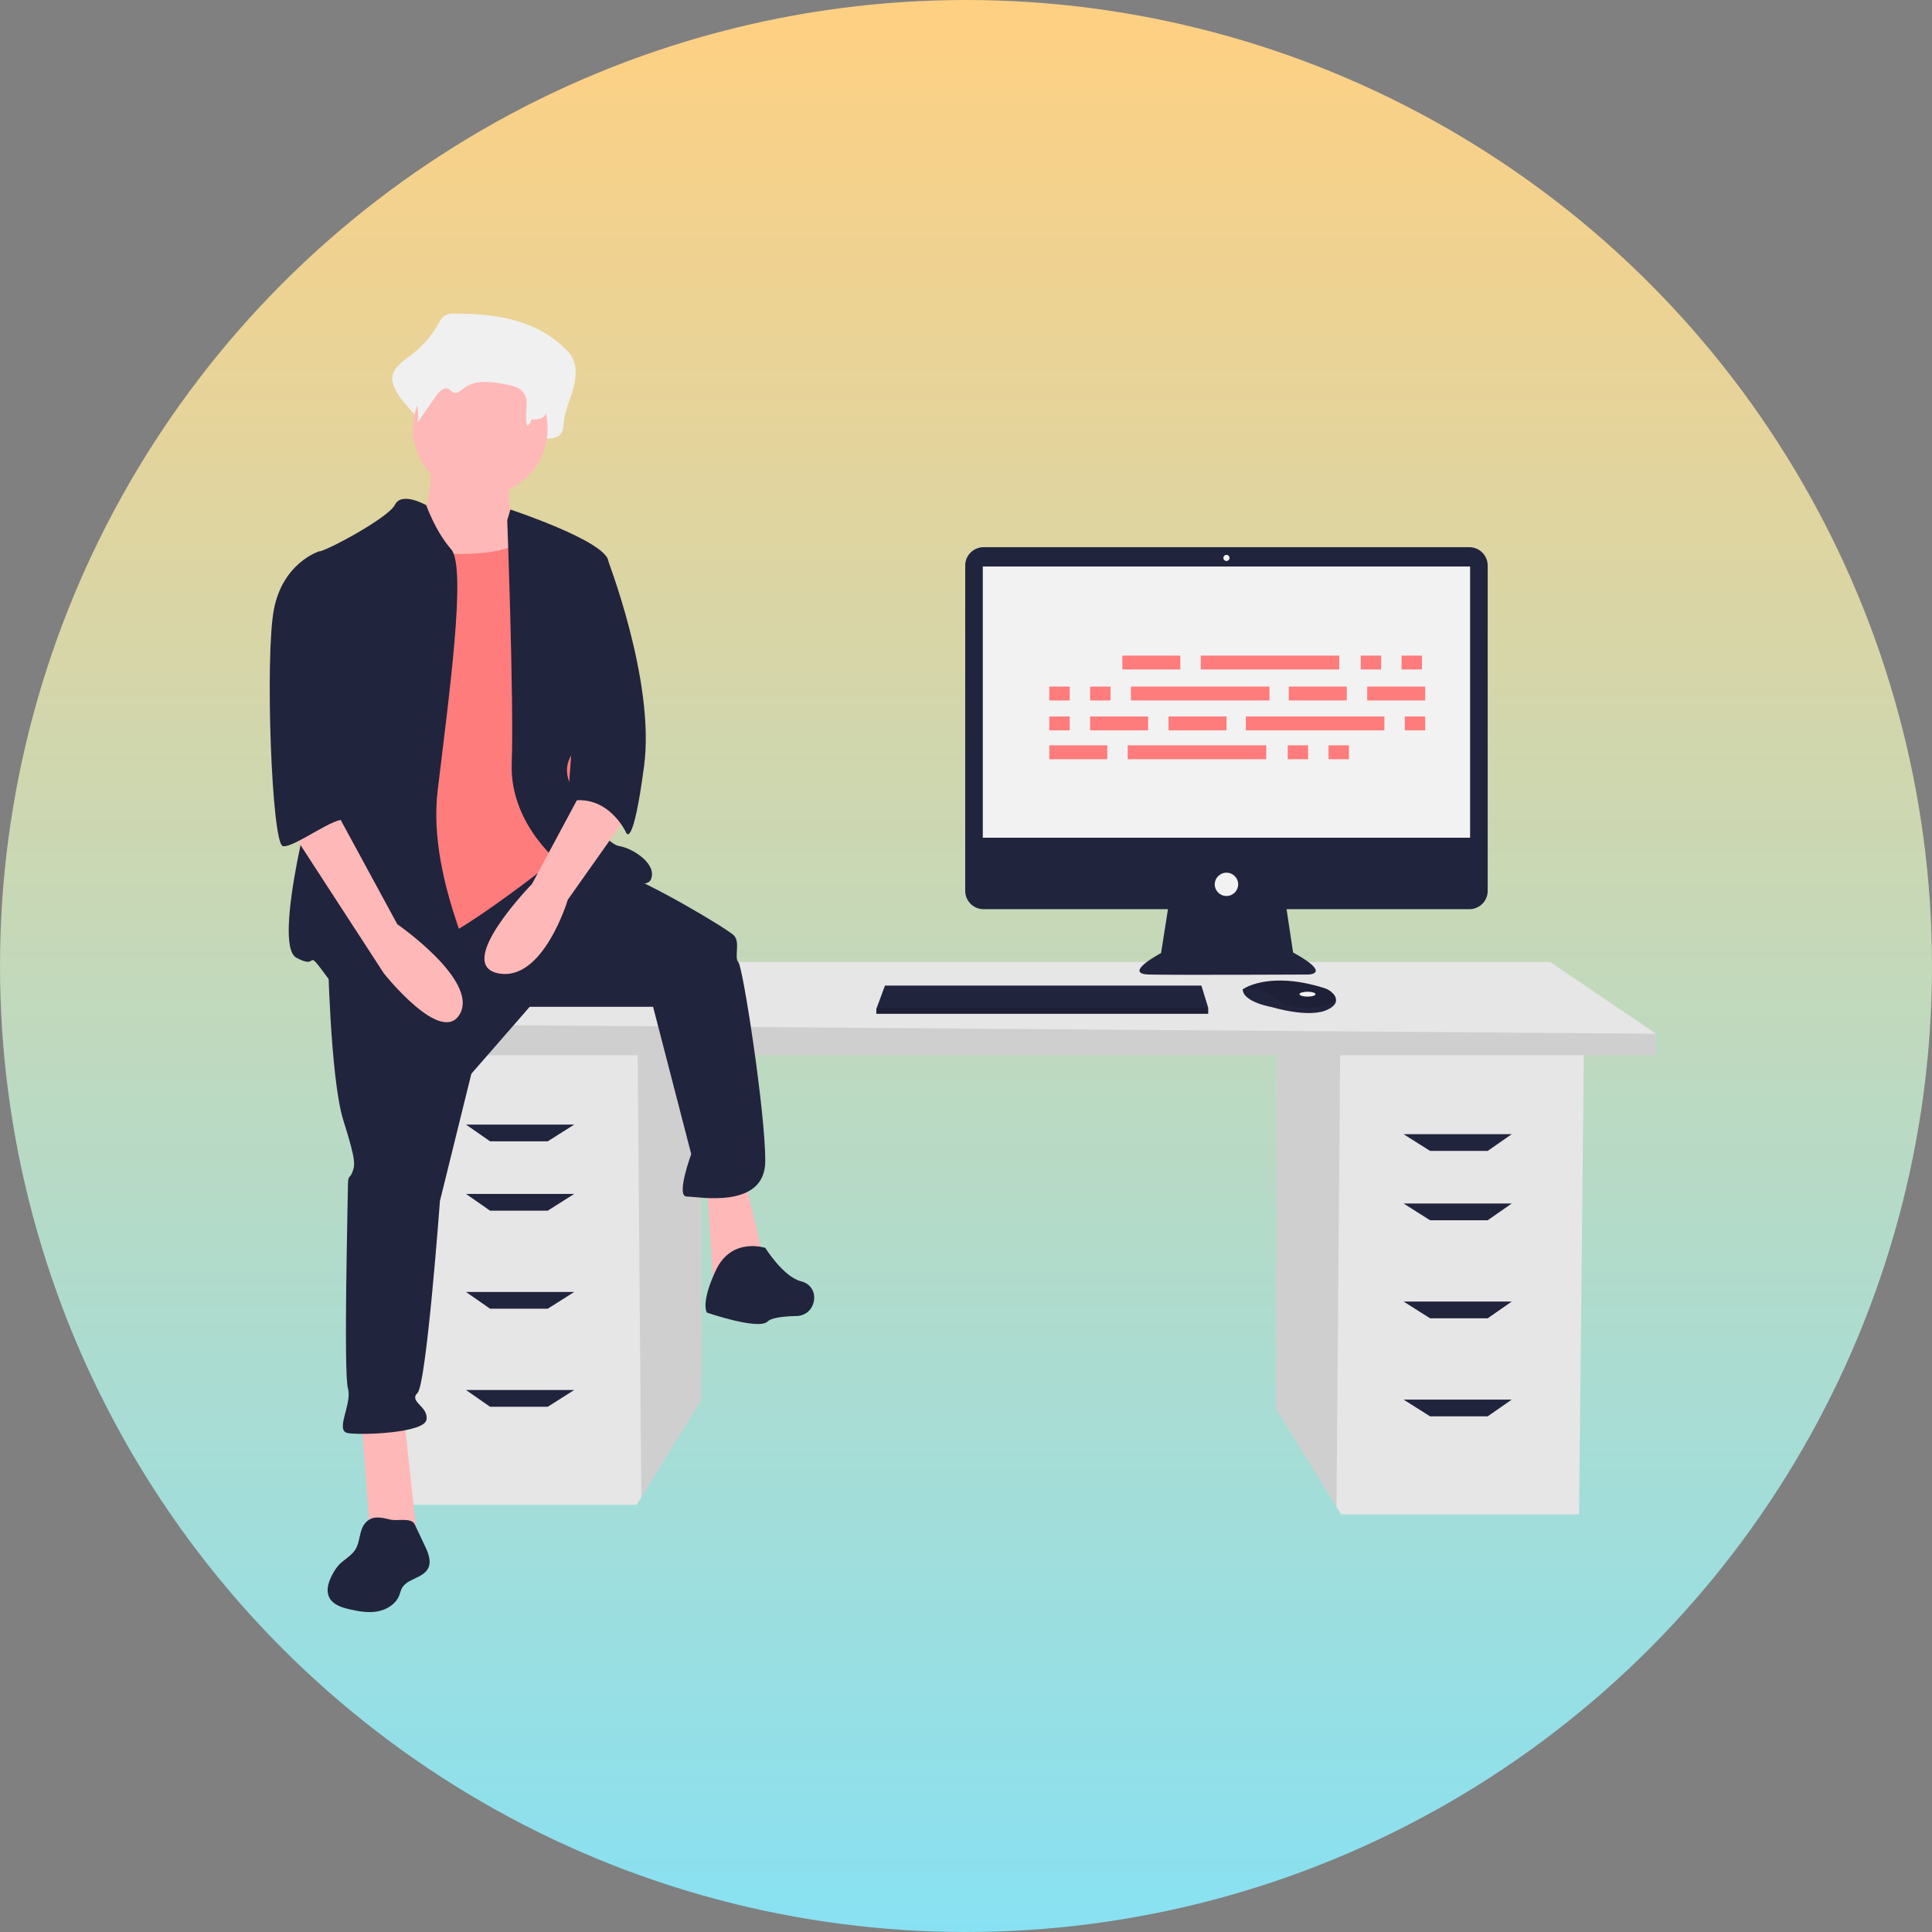 <svg width="308" height="308" viewBox="0 0 308 308" fill="none" xmlns="http://www.w3.org/2000/svg">
<rect x="0" y="0" width="308" height="308" fill="#808080" stroke="none"/>
<circle cx="154" cy="154" r="153.027" fill="url(#paint0_linear_94:5)" stroke="url(#paint1_linear_94:5)" stroke-width="1.945"/>
<g clip-path="url(#clip0_94:5)">
<path d="M203.447 167.464V224.646L213.063 240.234L213.795 241.42H251.736L252.503 167.464H203.447Z" fill="#E6E6E6"/>
<path opacity="0.1" d="M203.447 167.464V224.646L213.063 240.234L213.653 167.464H203.447Z" fill="black"/>
<path d="M111.851 165.939V223.122L102.235 238.71L101.504 239.895H63.562L62.795 165.939H111.851Z" fill="#E6E6E6"/>
<path opacity="0.1" d="M111.851 165.939V223.122L102.235 238.71L101.645 165.939H111.851Z" fill="black"/>
<path d="M264 164.796V168.226H57.813V163.271L76.976 153.359H247.137L264 164.796Z" fill="#E6E6E6"/>
<path opacity="0.1" d="M264 164.796V168.226H57.813V163.271L264 164.796Z" fill="black"/>
<path d="M87.323 181.95H78.125L74.293 179.282H91.539L87.323 181.95Z" fill="#21243D"/>
<path d="M87.323 193.006H78.125L74.293 190.337H91.539L87.323 193.006Z" fill="#21243D"/>
<path d="M87.323 208.636H78.125L74.293 205.967H91.539L87.323 208.636Z" fill="#21243D"/>
<path d="M87.323 224.265H78.125L74.293 221.597H91.539L87.323 224.265Z" fill="#21243D"/>
<path d="M227.975 183.475H237.173L241.005 180.807H223.759L227.975 183.475Z" fill="#21243D"/>
<path d="M227.975 194.53H237.173L241.005 191.862H223.759L227.975 194.53Z" fill="#21243D"/>
<path d="M227.975 210.16H237.173L241.005 207.492H223.759L227.975 210.16Z" fill="#21243D"/>
<path d="M227.975 225.79H237.173L241.005 223.122H223.759L227.975 225.79Z" fill="#21243D"/>
<path d="M234.238 87.233H156.805C156.42 87.233 156.039 87.308 155.684 87.455C155.329 87.601 155.006 87.816 154.734 88.086C154.462 88.357 154.246 88.678 154.099 89.031C153.952 89.385 153.876 89.764 153.876 90.146V142.031C153.876 142.414 153.952 142.793 154.099 143.146C154.246 143.499 154.462 143.821 154.734 144.091C155.006 144.362 155.329 144.576 155.684 144.723C156.039 144.869 156.42 144.944 156.805 144.944H186.199L185.098 151.938C185.098 151.938 178.804 155.264 183.23 155.362C187.655 155.459 208.502 155.362 208.502 155.362C208.502 155.362 212.534 155.362 206.142 151.84L205.106 144.944H234.238C234.623 144.944 235.004 144.869 235.359 144.723C235.714 144.576 236.037 144.362 236.309 144.091C236.581 143.821 236.797 143.499 236.944 143.146C237.091 142.793 237.167 142.414 237.167 142.031V90.146C237.167 89.764 237.091 89.385 236.944 89.031C236.797 88.678 236.581 88.357 236.309 88.086C236.037 87.816 235.714 87.601 235.359 87.455C235.004 87.308 234.623 87.233 234.238 87.233V87.233Z" fill="#21243D"/>
<path d="M234.364 90.314H156.679V133.549H234.364V90.314Z" fill="#F2F2F2"/>
<path d="M195.522 89.434C195.793 89.434 196.013 89.215 196.013 88.945C196.013 88.675 195.793 88.456 195.522 88.456C195.25 88.456 195.03 88.675 195.03 88.945C195.03 89.215 195.25 89.434 195.522 89.434Z" fill="#F2F2F2"/>
<path d="M195.522 142.841C196.553 142.841 197.39 142.009 197.39 140.983C197.39 139.956 196.553 139.124 195.522 139.124C194.49 139.124 193.653 139.956 193.653 140.983C193.653 142.009 194.49 142.841 195.522 142.841Z" fill="#F2F2F2"/>
<path d="M192.61 160.644V161.622H139.705V160.839L139.778 160.644L141.082 157.122H191.528L192.61 160.644Z" fill="#21243D"/>
<path d="M212.97 159.686C212.873 160.096 212.509 160.528 211.687 160.937C208.737 162.404 202.739 160.546 202.739 160.546C202.739 160.546 198.117 159.763 198.117 157.709C198.247 157.621 198.382 157.541 198.522 157.469C199.762 156.817 203.875 155.206 211.166 157.538C211.704 157.705 212.183 158.018 212.552 158.441C212.716 158.601 212.839 158.797 212.912 159.014C212.984 159.23 213.004 159.46 212.97 159.686Z" fill="#21243D"/>
<path opacity="0.1" d="M212.97 159.686C209.359 161.062 206.14 161.165 202.837 158.883C201.588 157.964 200.075 157.469 198.522 157.469C199.762 156.817 203.875 155.206 211.166 157.538C211.704 157.705 212.183 158.018 212.552 158.441C212.716 158.601 212.839 158.797 212.912 159.014C212.984 159.23 213.004 159.46 212.97 159.686Z" fill="black"/>
<path d="M208.442 158.883C209.148 158.883 209.72 158.708 209.72 158.492C209.72 158.276 209.148 158.1 208.442 158.1C207.736 158.1 207.164 158.276 207.164 158.492C207.164 158.708 207.736 158.883 208.442 158.883Z" fill="#F2F2F2"/>
<path opacity="0.1" d="M192.61 160.644V161.622H139.705V160.839L139.778 160.644H192.61Z" fill="black"/>
<path d="M72.416 50C71.879 49.956 71.341 50.076 70.874 50.343C70.415 50.655 70.126 51.202 69.831 51.712C68.703 53.682 67.176 55.399 65.346 56.752C64.013 57.723 62.319 58.934 62.547 60.724C62.667 61.316 62.887 61.883 63.196 62.401C64.426 64.87 67.781 66.778 67.451 69.595C68.672 67.561 67.039 66.555 68.26 64.521C68.842 63.552 69.852 62.459 70.731 63.067C71.025 63.271 71.218 63.636 71.524 63.815C72.255 64.241 73.032 63.426 73.679 62.849C75.909 60.857 79.081 61.379 81.856 61.999C83.166 62.292 84.605 62.676 85.38 63.922C86.398 65.56 84.412 67.329 83.91 69.18C83.869 69.338 83.867 69.503 83.905 69.662C83.942 69.82 84.017 69.968 84.124 70.091C84.231 70.215 84.367 70.31 84.519 70.37C84.671 70.43 84.836 70.453 84.999 70.436C85.832 70.354 86.818 70.287 86.867 69.924C87.915 69.961 89.199 69.843 89.648 68.757C89.785 68.328 89.857 67.881 89.863 67.43C90.028 65.608 90.805 63.945 91.321 62.21C91.836 60.475 92.06 58.442 91.19 56.903C90.88 56.392 90.496 55.928 90.051 55.526C85.117 50.776 78.629 49.993 72.416 50Z" fill="#F0F0F0"/>
<path d="M68.524 73.153C68.524 73.153 69.597 82.049 65.662 82.76C61.727 83.472 69.24 95.57 69.24 95.57L87.125 97.705L82.833 83.472C82.833 83.472 79.971 82.405 81.76 75.288C83.548 68.172 68.524 73.153 68.524 73.153Z" fill="#FFB8B8"/>
<path d="M57.614 225.977L59.045 245.547H66.556L64.41 225.977H57.614Z" fill="#FFB8B8"/>
<path d="M112.702 188.972L113.775 205.34L122.002 201.782L118.783 188.261L112.702 188.972Z" fill="#FFB8B8"/>
<path d="M52.248 151.255C52.248 151.255 52.606 171.893 54.752 178.653C56.898 185.414 56.541 185.77 56.183 186.837C55.825 187.905 55.468 187.193 55.468 188.972C55.468 190.751 54.752 218.861 55.468 221.352C56.183 223.842 53.321 228.112 55.468 228.468C57.614 228.824 67.63 228.468 67.987 226.333C68.345 224.198 65.126 223.486 66.557 222.063C67.987 220.64 70.134 191.463 70.134 191.463L75.142 171.181L84.442 160.507H104.116L110.198 183.991C110.198 183.991 107.694 190.751 109.482 190.751C111.271 190.751 122.002 192.886 122.002 185.058C122.002 177.23 118.425 154.102 117.71 153.39C116.994 152.679 118.067 150.188 116.994 149.12C115.921 148.053 103.401 140.581 98.751 139.158C94.101 137.734 87.577 136.04 87.577 136.04L52.248 151.255Z" fill="#21243D"/>
<path d="M122.002 198.935C122.002 198.935 116.636 197.156 114.132 202.493C111.628 207.83 112.702 209.254 112.702 209.254C112.702 209.254 120.929 212.1 122.36 210.677C122.982 210.058 124.959 209.843 126.994 209.797C130.093 209.728 130.918 205.367 127.991 204.351C127.903 204.321 127.815 204.295 127.726 204.272C124.864 203.561 122.002 198.935 122.002 198.935Z" fill="#21243D"/>
<path d="M76.573 79.024C82.499 79.024 87.304 74.245 87.304 68.35C87.304 62.454 82.499 57.675 76.573 57.675C70.646 57.675 65.841 62.454 65.841 68.35C65.841 74.245 70.646 79.024 76.573 79.024Z" fill="#FFB8B8"/>
<path d="M62.622 87.208C62.622 87.208 80.15 90.766 84.442 85.073C88.735 79.38 90.523 101.085 90.523 101.085L92.67 123.857L89.45 136.311C89.45 136.311 72.638 149.832 67.272 150.9C61.906 151.967 53.679 152.679 53.679 152.679C53.679 152.679 56.183 113.183 56.183 112.471C56.183 111.76 62.622 87.208 62.622 87.208Z" fill="#FF7C7C"/>
<path d="M67.953 80.535C67.953 80.535 64.053 78.313 62.98 80.448C61.906 82.582 51.89 87.92 50.817 87.92C49.744 87.92 52.964 117.453 51.533 121.011C50.102 124.569 43.305 150.544 47.24 152.679C51.175 154.814 48.313 150.544 52.248 155.881C56.183 161.218 75.499 161.218 76.573 159.083C77.646 156.948 67.987 140.937 69.776 125.992C71.565 111.048 74.426 90.41 71.922 87.564C69.418 84.717 67.953 80.535 67.953 80.535Z" fill="#21243D"/>
<path d="M80.865 82.938L81.364 81.233C81.364 81.233 96.247 86.141 96.962 89.343C97.678 92.545 97.32 114.962 94.816 116.741C92.312 118.52 88.735 121.367 91.239 125.636C93.743 129.906 96.605 134.532 98.751 134.888C100.897 135.244 104.832 137.734 103.759 140.225C102.686 142.716 89.808 138.09 89.808 138.09C89.808 138.09 81.223 131.685 81.581 121.722C81.938 111.76 80.865 82.938 80.865 82.938Z" fill="#21243D"/>
<path d="M93.385 124.925L84.8 140.937C84.8 140.937 72.28 153.746 79.434 155.169C86.589 156.593 90.523 143.427 90.523 143.427L99.824 130.262L93.385 124.925Z" fill="#FFB8B8"/>
<path d="M72.939 52.793C72.506 52.761 72.073 52.845 71.684 53.035C71.332 53.291 71.042 53.621 70.835 54.003C69.881 55.431 68.637 56.644 67.183 57.565C66.098 58.251 64.719 59.107 64.905 60.373C65.005 60.797 65.185 61.199 65.433 61.558C66.438 63.321 66.838 65.361 66.573 67.37L69.556 63.056C70.029 62.372 70.852 61.599 71.567 62.029C71.806 62.173 71.963 62.431 72.213 62.557C72.808 62.859 73.44 62.282 73.967 61.874C75.782 60.467 78.364 60.836 80.623 61.274C81.69 61.481 82.861 61.753 83.492 62.633C84.539 64.096 83.445 66.21 84.057 67.9C84.228 67.781 84.373 67.629 84.484 67.453C84.595 67.276 84.669 67.08 84.703 66.875C85.556 66.901 86.601 66.818 86.966 66.051C87.077 65.75 87.136 65.433 87.141 65.113C87.275 63.824 87.909 62.649 88.328 61.423C88.747 60.197 88.93 58.76 88.222 57.672C87.963 57.304 87.65 56.976 87.295 56.699C83.278 53.342 77.997 52.788 72.939 52.793Z" fill="#F0F0F0"/>
<path d="M93.385 87.92L96.718 88.8C96.718 88.8 104.474 108.557 102.686 122.078C100.897 135.599 99.824 132.753 99.824 132.753C99.824 132.753 96.962 126.348 90.523 127.771L93.385 87.92Z" fill="#21243D"/>
<path d="M58.109 242.961C57.247 244.127 57.42 245.794 56.656 247.026C55.993 248.094 54.745 248.654 53.917 249.6C53.652 249.915 53.417 250.252 53.212 250.608C52.444 251.888 51.819 253.529 52.576 254.817C53.185 255.852 54.465 256.257 55.639 256.533C57.122 256.881 58.663 257.16 60.164 256.894C61.665 256.628 63.131 255.714 63.666 254.294C63.772 253.937 63.897 253.586 64.041 253.243C64.854 251.65 67.406 251.633 68.238 250.05C68.82 248.942 68.285 247.603 67.75 246.471L66.115 243.017C65.572 241.87 63.373 242.529 62.226 242.255C60.731 241.896 59.185 241.502 58.109 242.961Z" fill="#21243D"/>
<path d="M46.167 132.041L61.191 155.169C61.191 155.169 70.492 166.911 73.353 161.574C76.215 156.237 63.337 147.341 63.337 147.341L53.679 129.551L46.167 132.041Z" fill="#FFB8B8"/>
<path d="M53.679 88.631L50.817 87.92C50.817 87.92 45.094 89.699 43.663 97.171C42.232 104.643 43.305 134.532 45.094 134.888C46.882 135.244 53.928 129.684 55.055 130.862C56.183 132.041 52.606 125.992 53.679 122.79C54.752 119.588 53.679 88.631 53.679 88.631Z" fill="#21243D"/>
<path d="M188.169 104.514H178.923V106.728H188.169V104.514Z" fill="#FF7C7C"/>
<path d="M220.185 104.514H216.932V106.728H220.185V104.514Z" fill="#FF7C7C"/>
<path d="M226.691 104.514H223.438V106.728H226.691V104.514Z" fill="#FF7C7C"/>
<path d="M213.508 104.514H191.422V106.728H213.508V104.514Z" fill="#FF7C7C"/>
<path d="M176.526 118.82H167.281V121.034H176.526V118.82Z" fill="#FF7C7C"/>
<path d="M208.543 118.82H205.29V121.034H208.543V118.82Z" fill="#FF7C7C"/>
<path d="M215.049 118.82H211.796V121.034H215.049V118.82Z" fill="#FF7C7C"/>
<path d="M201.866 118.82H179.779V121.034H201.866V118.82Z" fill="#FF7C7C"/>
<path d="M214.707 109.453H205.461V111.667H214.707V109.453Z" fill="#FF7C7C"/>
<path d="M227.205 109.453H217.96V111.667H227.205V109.453Z" fill="#FF7C7C"/>
<path d="M170.534 109.453H167.281V111.667H170.534V109.453Z" fill="#FF7C7C"/>
<path d="M177.04 109.453H173.787V111.667H177.04V109.453Z" fill="#FF7C7C"/>
<path d="M202.379 109.453H180.293V111.667H202.379V109.453Z" fill="#FF7C7C"/>
<path d="M195.531 114.221H186.285V116.435H195.531V114.221Z" fill="#FF7C7C"/>
<path d="M183.032 114.221H173.787V116.435H183.032V114.221Z" fill="#FF7C7C"/>
<path d="M170.534 114.221H167.281V116.435H170.534V114.221Z" fill="#FF7C7C"/>
<path d="M227.205 114.221H223.952V116.435H227.205V114.221Z" fill="#FF7C7C"/>
<path d="M220.699 114.221H198.613V116.435H220.699V114.221Z" fill="#FF7C7C"/>
</g>
<defs>
<linearGradient id="paint0_linear_94:5" x1="154" y1="0" x2="154" y2="308" gradientUnits="userSpaceOnUse">
<stop stop-color="#FFD082"/>
<stop offset="1" stop-color="#88E1F2"/>
</linearGradient>
<linearGradient id="paint1_linear_94:5" x1="154" y1="0" x2="154" y2="308" gradientUnits="userSpaceOnUse">
<stop stop-color="#FFD082"/>
<stop offset="1" stop-color="#88E1F2"/>
</linearGradient>
<clipPath id="clip0_94:5">
<rect width="221" height="207" fill="white" transform="translate(43 50)"/>
</clipPath>
</defs>
</svg>
